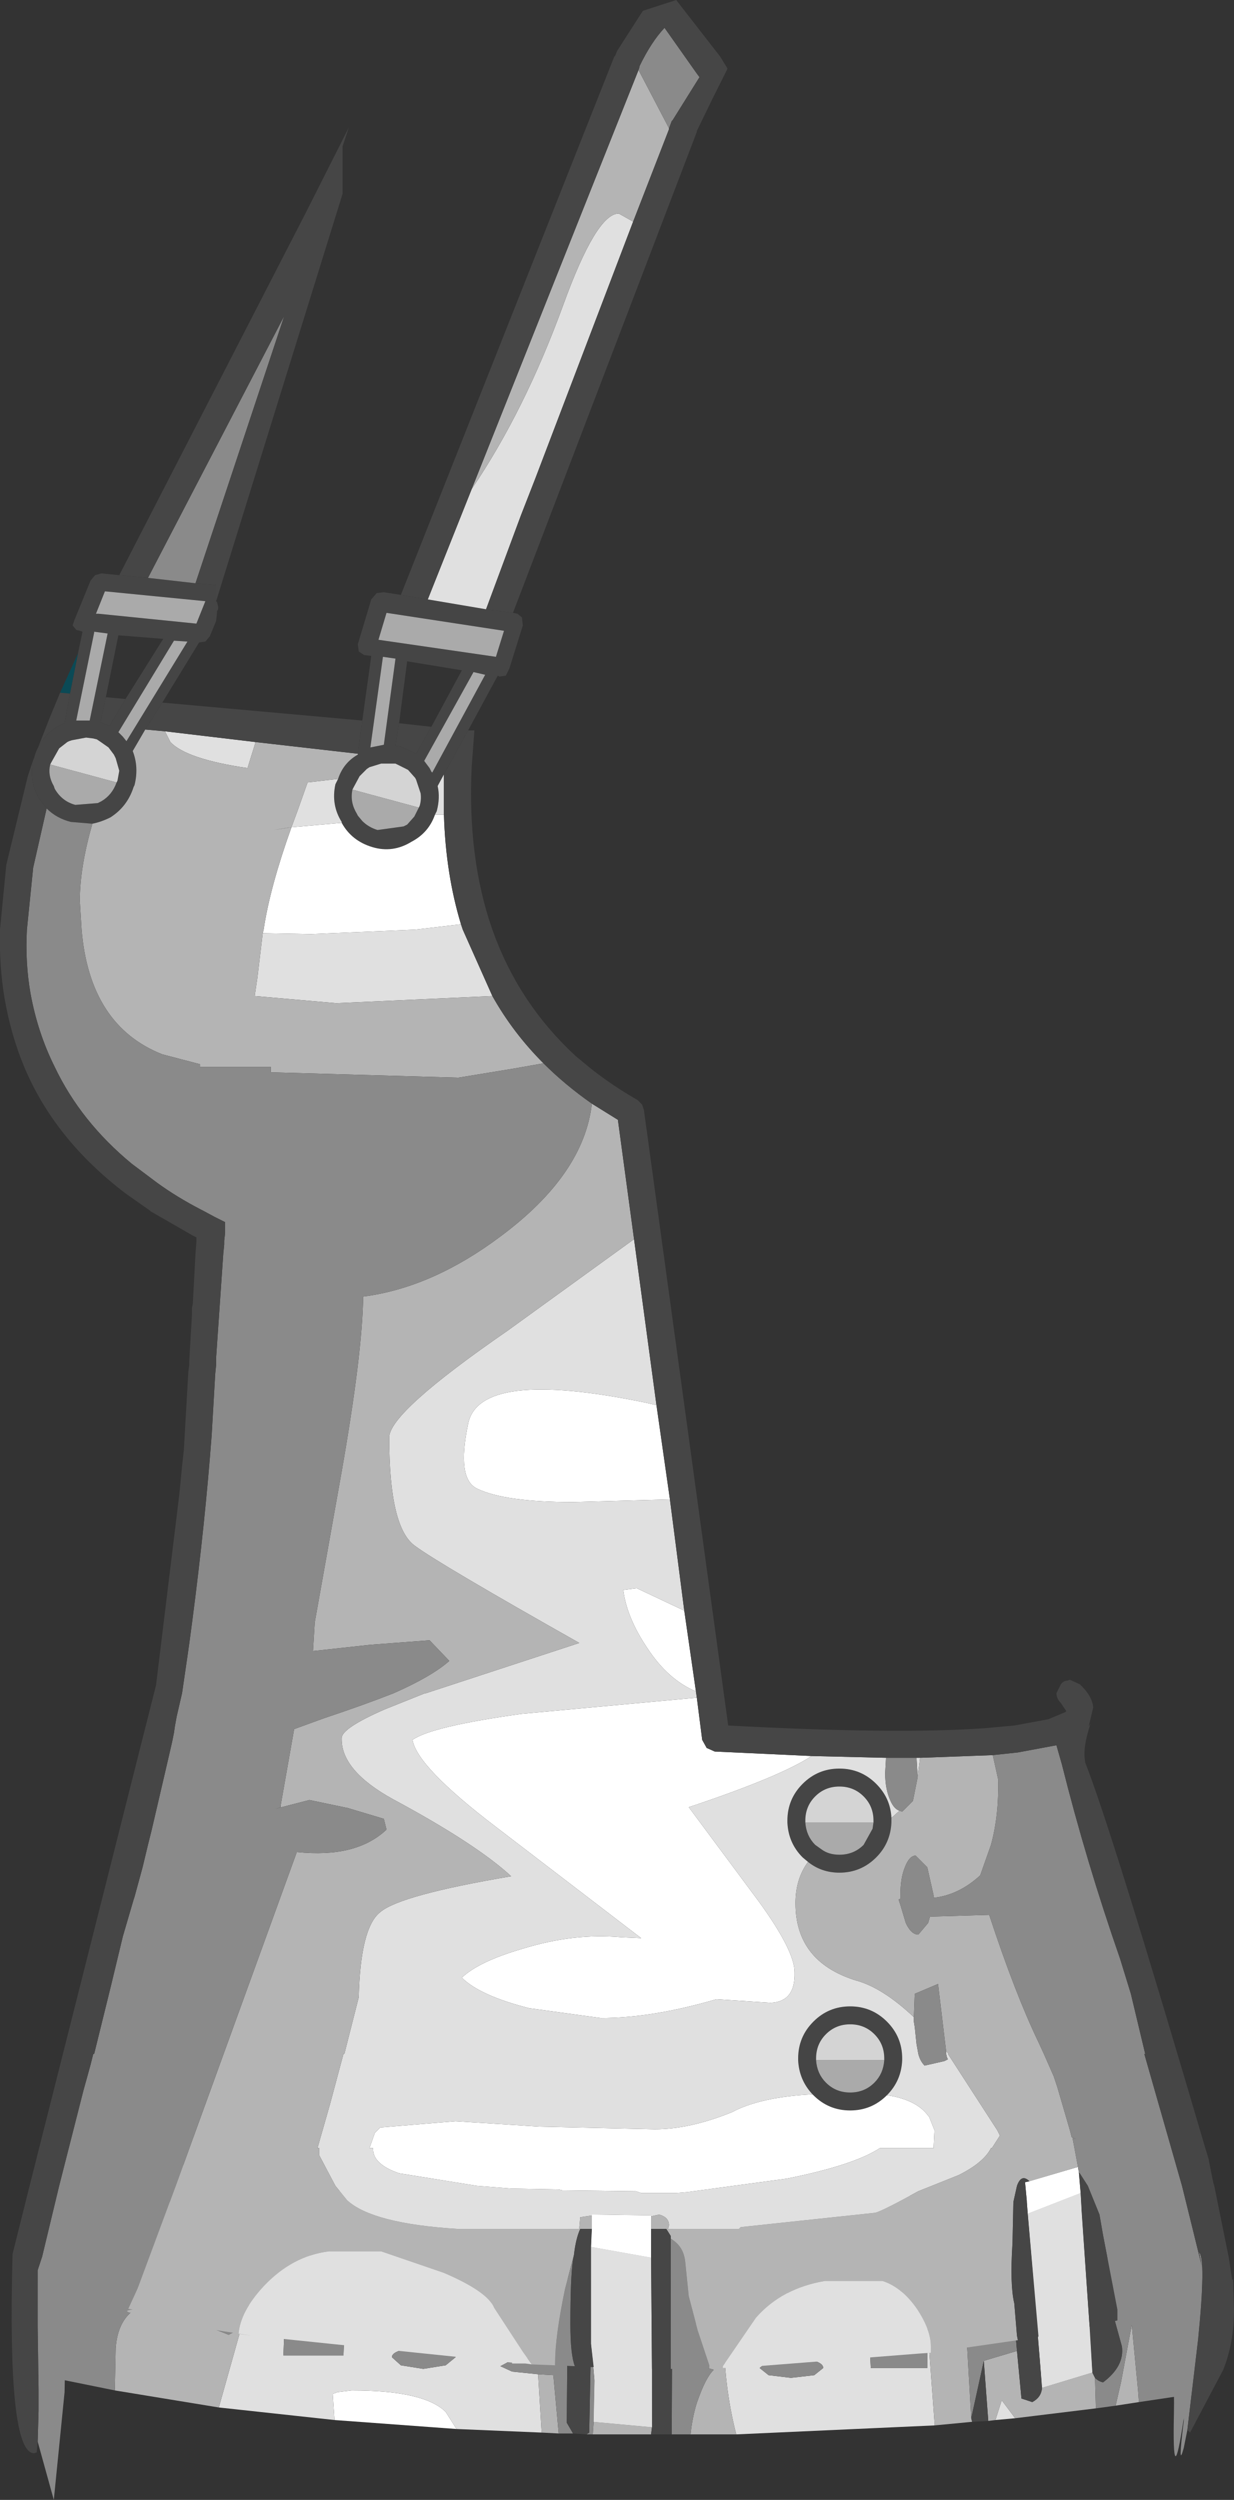<?xml version="1.0" encoding="UTF-8" standalone="no"?>
<svg xmlns:ffdec="https://www.free-decompiler.com/flash" xmlns:xlink="http://www.w3.org/1999/xlink" ffdec:objectType="shape" height="139.3px" width="68.8px" xmlns="http://www.w3.org/2000/svg">
  <rect width="100%" height="100%" fill="#333333" stroke="none"/>
  <g transform="matrix(1.0, 0.0, 0.0, 1.0, 30.25, 133.15)">
    <path d="M2.7 -7.95 L2.75 -9.75 6.05 -9.7 6.05 -7.35 2.7 -7.95 M27.05 -9.8 L26.95 -11.35 29.95 -11.35 26.95 -11.35 26.9 -11.55 29.85 -12.4 29.95 -11.35 30.0 -10.95 27.05 -9.8 M-4.8 2.2 L-11.6 1.7 -11.7 0.25 -11.45 0.15 -10.65 0.05 Q-6.6 0.05 -5.4 1.25 L-4.8 2.2" fill="#ffffff" fill-rule="evenodd" stroke="none"/>
    <path d="M6.05 -7.35 L6.1 2.1 2.85 1.8 2.9 -0.5 2.7 -2.55 2.7 -7.95 6.05 -7.35 M27.85 -0.1 L27.05 -9.8 30.0 -10.95 30.65 -0.95 27.85 -0.1 M-18.05 1.0 L-16.7 -3.8 Q-15.3 -7.8 -15.0 -7.75 L-8.25 -6.85 Q-1.35 -5.25 -0.25 -1.8 L-1.7 -1.65 -2.35 -1.3 -1.7 -1.0 -0.25 -0.85 -0.05 2.4 -4.8 2.2 -5.4 1.25 Q-6.6 0.05 -10.65 0.05 L-11.45 0.15 -11.7 0.25 -11.6 1.7 -18.05 1.0 M13.85 -0.65 L15.15 -0.8 15.65 -1.2 Q15.65 -1.45 15.15 -1.6 L13.85 -1.8 12.6 -1.6 12.1 -1.2 12.6 -0.8 13.85 -0.65 M18.25 -2.15 L18.3 -1.2 21.45 -1.2 21.45 -2.15 18.25 -2.15 M10.8 2.5 Q10.1 -0.2 10.1 -3.3 10.05 -4.6 12.75 -5.3 L18.2 -5.85 Q20.75 -5.85 21.45 -3.6 L21.85 1.8 21.85 2.0 10.8 2.5 M26.35 1.6 L25.25 1.7 25.6 0.6 26.35 1.6 M-11.1 -1.9 L-11.05 -3.2 -14.4 -3.2 -14.45 -1.9 -11.1 -1.9 M-6.6 -2.4 L-7.85 -2.2 Q-8.4 -2.05 -8.4 -1.8 L-7.9 -1.35 -6.65 -1.15 -5.4 -1.35 -4.85 -1.8 Q-4.9 -2.05 -5.4 -2.2 L-6.6 -2.4" fill="#e0e0e0" fill-rule="evenodd" stroke="none"/>
    <path d="M6.1 2.1 L6.05 2.5 2.8 2.5 2.85 1.8 6.1 2.1 M26.45 -2.15 L26.7 0.5 27.3 0.7 Q27.8 0.45 27.85 -0.1 L30.65 -0.95 30.8 -0.65 30.85 1.05 26.35 1.6 25.6 0.6 25.25 1.7 24.85 1.75 24.6 -1.6 26.45 -2.15 M8.25 2.5 Q8.35 1.55 8.6 0.75 9.1 -0.7 9.55 -1.1 L8.85 -1.3 Q8.55 -1.55 8.55 -2.45 8.5 -4.85 8.85 -5.75 9.35 -6.7 10.8 -7.05 L22.35 -8.85 23.25 -8.95 23.3 -8.85 23.9 1.6 23.95 1.8 21.85 2.0 21.85 1.8 21.45 -3.6 Q20.75 -5.85 18.2 -5.85 L12.75 -5.3 Q10.05 -4.6 10.1 -3.3 10.1 -0.2 10.8 2.5 L8.25 2.5 M-23.85 0.05 L-23.8 -2.3 Q-23.7 -3.65 -22.95 -4.3 L-21.85 -5.25 -22.6 -5.65 Q-23.15 -5.8 -23.1 -6.35 L-22.75 -8.85 -22.55 -10.7 -8.35 -8.85 0.15 -8.4 0.3 -1.75 -0.25 -1.8 Q-1.35 -5.25 -8.25 -6.85 L-15.0 -7.75 Q-15.3 -7.8 -16.7 -3.8 L-18.05 1.0 -23.85 0.05 M-0.25 -0.85 L0.6 -0.8 0.9 2.45 -0.05 2.4 -0.25 -0.85 M33.25 0.7 L31.95 0.9 32.25 -0.4 32.85 -3.6 33.2 0.05 33.25 0.7 M-16.95 -3.35 Q-17.0 -3.75 -19.3 -4.95 L-19.65 -3.9 -17.5 -3.05 -16.95 -3.35" fill="#b4b4b4" fill-rule="evenodd" stroke="none"/>
    <path d="M7.2 2.5 L7.25 -8.85 7.25 -9.65 25.65 -11.25 26.45 -2.15 24.6 -1.6 23.9 1.6 23.3 -8.85 23.25 -8.95 22.35 -8.85 10.8 -7.05 Q9.35 -6.7 8.85 -5.75 8.5 -4.85 8.55 -2.45 8.55 -1.55 8.85 -1.3 L9.55 -1.1 Q9.1 -0.7 8.6 0.75 8.35 1.55 8.25 2.5 L7.2 2.5 M-15.45 -11.35 L1.45 -10.25 1.35 1.85 1.7 2.45 0.9 2.45 0.6 -0.8 -0.25 -0.85 -1.7 -1.0 -2.35 -1.3 -1.7 -1.65 -0.25 -1.8 0.3 -1.75 0.15 -8.4 -8.35 -8.85 -22.55 -10.7 -22.75 -8.85 -23.1 -6.35 Q-23.15 -5.8 -22.6 -5.65 L-21.85 -5.25 -22.95 -4.3 Q-23.7 -3.65 -23.8 -2.3 L-23.85 0.05 -27.05 -0.6 -26.55 -8.1 -26.05 -11.35 -25.25 -14.65 -22.7 -13.45 -20.65 -12.75 -17.6 -11.65 -15.45 -11.35 -26.05 -11.35 -15.45 -11.35 M2.45 2.5 L2.6 2.4 2.7 -2.55 2.9 -0.5 2.85 1.8 2.8 2.5 2.45 2.5 M13.85 -0.65 L12.6 -0.8 12.1 -1.2 12.6 -1.6 13.85 -1.8 15.15 -1.6 Q15.65 -1.45 15.65 -1.2 L15.15 -0.8 13.85 -0.65 M18.25 -2.15 L21.45 -2.15 21.45 -1.2 18.3 -1.2 18.25 -2.15 M35.6 0.35 L33.25 0.7 33.2 0.05 32.85 -3.6 32.25 -0.4 31.95 0.9 30.85 1.05 30.8 -0.65 Q31.0 -0.45 31.25 -0.4 32.45 -1.3 32.3 -2.4 L31.75 -4.4 31.7 -4.4 31.2 -11.35 31.1 -12.75 34.15 -13.2 34.5 -11.35 31.2 -11.35 34.5 -11.35 Q35.55 -5.7 35.6 0.35 M-16.95 -3.35 L-17.5 -3.05 -19.65 -3.9 -19.3 -4.95 Q-17.0 -3.75 -16.95 -3.35 M-6.6 -2.4 L-5.4 -2.2 Q-4.9 -2.05 -4.85 -1.8 L-5.4 -1.35 -6.65 -1.15 -7.9 -1.35 -8.4 -1.8 Q-8.4 -2.05 -7.85 -2.2 L-6.6 -2.4 M-11.1 -1.9 L-14.45 -1.9 -14.4 -3.2 -11.05 -3.2 -11.1 -1.9" fill="#8a8a8a" fill-rule="evenodd" stroke="none"/>
    <path d="M6.05 -7.35 L6.05 -9.7 2.75 -9.75 2.7 -7.95 2.7 -2.55 2.6 2.4 2.45 2.5 1.7 2.45 1.35 1.85 1.45 -10.25 -15.45 -11.35 -0.35 -11.35 -15.45 -11.35 -17.6 -11.65 -20.65 -12.75 -22.7 -13.45 -25.25 -14.65 -26.05 -11.35 -26.55 -8.1 -27.05 -0.6 -28.6 -0.95 -28.6 -1.15 Q-28.15 -7.3 -27.3 -11.35 L-27.05 -12.4 -26.75 -13.95 -26.8 -13.9 -26.65 -14.65 -26.15 -17.2 -25.55 -17.2 -24.05 -15.75 Q-23.2 -15.0 -22.4 -14.95 -20.05 -14.05 -15.55 -13.1 -9.2 -11.75 -0.35 -11.35 L7.75 -11.15 14.3 -11.35 26.95 -11.35 14.3 -11.35 16.3 -11.5 Q21.95 -12.0 29.7 -13.7 L32.2 -14.35 34.5 -15.75 34.55 -15.85 34.6 -15.95 35.1 -15.95 35.4 -14.25 35.7 -12.85 35.7 -12.8 35.9 -11.55 35.95 -11.35 36.9 -4.6 37.1 0.05 35.6 0.35 Q35.55 -5.7 34.5 -11.35 L34.15 -13.2 31.1 -12.75 31.2 -11.35 29.95 -11.35 31.2 -11.35 31.7 -4.4 31.75 -4.4 32.3 -2.4 Q32.45 -1.3 31.25 -0.4 31.0 -0.45 30.8 -0.65 L30.65 -0.95 30.0 -10.95 29.95 -11.35 29.85 -12.4 26.9 -11.55 26.95 -11.35 27.05 -9.8 27.85 -0.1 Q27.8 0.45 27.3 0.7 L26.7 0.5 26.45 -2.15 25.65 -11.25 7.25 -9.65 7.25 -8.85 7.2 2.5 7.1 2.5 6.65 2.5 6.05 2.5 6.1 2.1 6.05 -7.35 M23.9 1.6 L24.6 -1.6 24.85 1.75 23.95 1.8 23.9 1.6 M35.95 -11.35 L34.5 -11.35 35.95 -11.35 M-27.3 -11.35 L-26.05 -11.35 -27.3 -11.35" fill="#464646" fill-rule="evenodd" stroke="none"/>
    <path d="M-7.9 -100.0 L-6.4 -99.75 -3.15 -99.2 -1.65 -99.0 -1.4 -98.95 -1.15 -98.75 -1.1 -98.3 -1.85 -95.9 -2.05 -95.5 -2.4 -95.45 -2.5 -95.5 -4.15 -92.45 -5.5 -90.0 -5.85 -89.35 Q-5.7 -88.7 -5.9 -87.95 L-5.95 -87.85 -6.0 -87.75 Q-6.35 -86.75 -7.3 -86.25 -8.35 -85.6 -9.5 -85.95 -10.65 -86.3 -11.2 -87.3 L-11.2 -87.35 Q-11.8 -88.3 -11.55 -89.45 L-11.5 -89.55 -11.4 -89.75 Q-11.1 -90.65 -10.3 -91.1 L-10.3 -91.15 -10.05 -93.0 -9.55 -96.6 -9.95 -96.65 -10.25 -96.85 -10.3 -97.25 -9.55 -99.75 -9.25 -100.1 -8.85 -100.15 -7.9 -100.0 M-25.9 -96.75 L-25.65 -97.95 -25.8 -98.0 -26.0 -98.05 -26.2 -98.3 -26.1 -98.6 -25.2 -100.8 -24.95 -101.1 -24.6 -101.2 -23.6 -101.1 -22.0 -100.95 -19.35 -100.65 -18.2 -100.55 -18.2 -99.65 -18.15 -99.6 -18.1 -99.4 Q-18.05 -99.2 -18.15 -99.1 L-18.15 -99.0 -18.2 -98.55 -18.55 -97.7 -18.8 -97.4 -19.15 -97.35 -21.2 -94.0 -22.15 -92.5 -22.85 -91.3 Q-22.5 -90.4 -22.75 -89.4 L-22.8 -89.3 Q-23.15 -88.2 -24.1 -87.6 -24.6 -87.35 -25.1 -87.25 L-26.3 -87.35 Q-27.1 -87.55 -27.65 -88.1 L-28.1 -88.7 Q-28.65 -89.7 -28.4 -90.8 L-28.35 -90.9 Q-28.05 -92.05 -27.0 -92.7 L-26.65 -92.85 -26.35 -94.5 -25.9 -96.75 M19.45 -31.85 L19.45 -31.7 19.45 -31.6 Q19.4 -30.45 18.6 -29.65 17.75 -28.8 16.55 -28.8 15.55 -28.8 14.8 -29.4 L14.5 -29.65 Q13.7 -30.45 13.65 -31.6 L13.65 -31.7 Q13.65 -32.9 14.5 -33.75 15.35 -34.6 16.55 -34.6 17.75 -34.6 18.6 -33.75 19.4 -32.95 19.45 -31.85 M18.45 -31.6 L18.45 -31.7 Q18.45 -32.5 17.9 -33.05 17.35 -33.6 16.55 -33.6 15.75 -33.6 15.2 -33.05 14.65 -32.5 14.65 -31.7 L14.65 -31.6 Q14.7 -30.85 15.2 -30.35 L15.55 -30.1 Q15.95 -29.8 16.55 -29.8 17.35 -29.8 17.9 -30.35 L18.4 -31.25 18.45 -31.6 M19.05 -18.35 L19.05 -18.45 Q19.05 -19.25 18.5 -19.8 17.95 -20.35 17.15 -20.35 16.35 -20.35 15.8 -19.8 15.25 -19.25 15.25 -18.45 L15.25 -18.35 Q15.3 -17.6 15.8 -17.1 16.35 -16.55 17.15 -16.55 17.95 -16.55 18.5 -17.1 19.0 -17.6 19.05 -18.35 M15.05 -16.45 Q14.3 -17.25 14.25 -18.35 L14.25 -18.45 Q14.25 -19.65 15.1 -20.5 15.95 -21.35 17.15 -21.35 18.35 -21.35 19.2 -20.5 20.05 -19.65 20.05 -18.45 L20.05 -18.35 Q20.0 -17.2 19.2 -16.4 18.35 -15.55 17.15 -15.55 15.95 -15.55 15.1 -16.4 L15.05 -16.45 M-2.15 -98.0 L-8.7 -99.0 -9.15 -97.5 -2.6 -96.55 -2.15 -98.0 M-6.2 -90.15 L-6.15 -90.1 -3.2 -95.55 -3.85 -95.7 -6.6 -90.75 -6.3 -90.35 -6.2 -90.15 M-18.8 -99.65 L-24.4 -100.2 -24.9 -98.95 -24.75 -98.95 -19.3 -98.4 -18.8 -99.65 M-6.2 -92.65 L-4.5 -95.8 -7.55 -96.3 -8.0 -92.85 -8.2 -91.6 -7.9 -91.55 -7.05 -91.15 -6.2 -92.65 M-8.2 -96.45 L-8.9 -96.55 -9.6 -91.5 -8.85 -91.65 -8.2 -96.45 M-6.9 -88.15 L-6.85 -88.25 Q-6.75 -88.6 -6.8 -88.95 L-7.05 -89.7 -7.1 -89.8 -7.5 -90.25 -8.2 -90.6 -8.35 -90.6 -9.0 -90.6 -9.65 -90.4 -9.8 -90.3 -10.2 -89.9 -10.55 -89.25 -10.6 -89.15 Q-10.75 -88.45 -10.35 -87.8 L-10.3 -87.7 -10.05 -87.4 Q-9.7 -87.05 -9.2 -86.9 L-7.75 -87.1 -7.55 -87.2 -7.15 -87.65 -6.9 -88.15 M-24.25 -97.85 L-25.0 -97.95 -25.0 -97.9 -26.0 -93.0 -25.25 -93.0 -24.25 -97.85 M-24.35 -94.3 L-24.65 -92.9 -24.15 -92.7 -23.25 -94.2 -21.15 -97.55 -23.65 -97.75 -24.35 -94.3 M-23.75 -89.55 L-23.7 -89.65 -23.6 -90.2 -23.8 -90.9 -23.85 -91.0 -23.9 -91.1 -24.2 -91.5 -24.7 -91.85 -24.85 -91.95 -25.05 -92.0 -25.45 -92.05 -26.25 -91.9 -26.4 -91.85 -26.5 -91.8 -26.95 -91.45 -27.4 -90.65 -27.45 -90.55 Q-27.6 -89.95 -27.25 -89.35 L-27.2 -89.2 Q-26.8 -88.5 -26.05 -88.3 L-24.8 -88.4 -24.6 -88.5 Q-24.0 -88.85 -23.75 -89.55 M-19.8 -97.4 L-20.55 -97.45 -23.65 -92.35 -23.4 -92.1 -23.2 -91.85 -19.8 -97.4" fill="#454545" fill-rule="evenodd" stroke="none"/>
    <path d="M18.45 -31.6 L18.4 -31.25 17.9 -30.35 Q17.35 -29.8 16.55 -29.8 15.95 -29.8 15.55 -30.1 L15.2 -30.35 Q14.7 -30.85 14.65 -31.6 L18.45 -31.6 M19.05 -18.35 Q19.0 -17.6 18.5 -17.1 17.95 -16.55 17.15 -16.55 16.35 -16.55 15.8 -17.1 15.3 -17.6 15.25 -18.35 L19.05 -18.35 M-18.8 -99.65 L-19.3 -98.4 -24.75 -98.95 -24.9 -98.95 -24.4 -100.2 -18.8 -99.65 M-6.2 -90.15 L-6.3 -90.35 -6.6 -90.75 -3.85 -95.7 -3.2 -95.55 -6.15 -90.1 -6.2 -90.15 M-2.15 -98.0 L-2.6 -96.55 -9.15 -97.5 -8.7 -99.0 -2.15 -98.0 M-8.2 -96.45 L-8.85 -91.65 -9.6 -91.5 -8.9 -96.55 -8.2 -96.45 M-6.9 -88.15 L-7.15 -87.65 -7.55 -87.2 -7.75 -87.1 -9.2 -86.9 Q-9.7 -87.05 -10.05 -87.4 L-10.3 -87.7 -10.35 -87.8 Q-10.75 -88.45 -10.6 -89.15 L-6.9 -88.15 M-24.25 -97.85 L-25.25 -93.0 -26.0 -93.0 -25.0 -97.9 -25.0 -97.95 -24.25 -97.85 M-23.75 -89.55 Q-24.0 -88.85 -24.6 -88.5 L-24.8 -88.4 -26.05 -88.3 Q-26.8 -88.5 -27.2 -89.2 L-27.25 -89.35 Q-27.6 -89.95 -27.45 -90.55 L-23.75 -89.55 M-19.8 -97.4 L-23.2 -91.85 -23.4 -92.1 -23.65 -92.35 -20.55 -97.45 -19.8 -97.4" fill="#aaaaaa" fill-rule="evenodd" stroke="none"/>
    <path d="M14.65 -31.6 L14.65 -31.7 Q14.65 -32.5 15.2 -33.05 15.75 -33.6 16.55 -33.6 17.35 -33.6 17.9 -33.05 18.45 -32.5 18.45 -31.7 L18.45 -31.6 14.65 -31.6 M15.25 -18.35 L15.25 -18.45 Q15.25 -19.25 15.8 -19.8 16.35 -20.35 17.15 -20.35 17.95 -20.35 18.5 -19.8 19.05 -19.25 19.05 -18.45 L19.05 -18.35 15.25 -18.35 M-10.6 -89.15 L-10.55 -89.25 -10.2 -89.9 -9.8 -90.3 -9.65 -90.4 -9.0 -90.6 -8.35 -90.6 -8.2 -90.6 -7.5 -90.25 -7.1 -89.8 -7.05 -89.7 -6.8 -88.95 Q-6.75 -88.6 -6.85 -88.25 L-6.9 -88.15 -10.6 -89.15 M-27.45 -90.55 L-27.4 -90.65 -26.95 -91.45 -26.5 -91.8 -26.4 -91.85 -26.25 -91.9 -25.45 -92.05 -25.05 -92.0 -24.85 -91.95 -24.7 -91.85 -24.2 -91.5 -23.9 -91.1 -23.85 -91.0 -23.8 -90.9 -23.6 -90.2 -23.7 -89.65 -23.75 -89.55 -27.45 -90.55" fill="#d4d4d4" fill-rule="evenodd" stroke="none"/>
    <path d="M-26.9 -94.55 L-25.9 -96.75 -26.35 -94.5 -26.9 -94.55" fill="#0b4a56" fill-rule="evenodd" stroke="none"/>
    <path d="M6.35 -54.85 L7.1 -49.6 1.7 -49.45 Q-2.1 -49.45 -3.65 -50.2 -4.8 -50.75 -4.15 -53.8 -3.55 -56.9 5.7 -55.0 L6.35 -54.85 M7.9 -43.4 L8.55 -38.9 Q7.0 -39.55 5.85 -41.3 4.7 -43.0 4.5 -44.55 L5.25 -44.65 7.9 -43.4 M8.6 -38.55 L8.9 -36.2 9.15 -35.75 9.6 -35.55 15.0 -35.3 Q13.25 -34.15 8.15 -32.45 L12.05 -27.2 Q14.05 -24.45 14.05 -23.25 14.1 -21.6 12.7 -21.55 L9.7 -21.75 Q6.1 -20.7 3.25 -20.7 L-0.75 -21.25 Q-3.5 -21.95 -4.5 -22.95 -3.55 -23.85 -1.15 -24.55 1.75 -25.45 4.4 -25.2 L5.5 -25.15 -2.6 -31.35 Q-7.0 -34.7 -7.25 -36.2 -6.2 -36.95 -1.15 -37.65 L8.6 -38.55 M6.05 -9.65 L6.05 -8.95 6.05 -7.35 2.7 -7.95 2.75 -8.95 2.75 -9.7 2.75 -9.75 6.05 -9.7 6.05 -9.65 M15.05 -16.45 L15.1 -16.4 Q15.95 -15.55 17.15 -15.55 18.35 -15.55 19.2 -16.4 20.85 -16.15 21.5 -15.25 L21.55 -15.2 21.85 -14.45 21.8 -13.45 18.8 -13.45 Q17.35 -12.5 13.6 -11.75 L8.05 -11.0 7.45 -10.95 5.5 -10.95 5.2 -11.05 1.1 -11.1 0.9 -11.15 -1.75 -11.2 -3.65 -11.35 -8.0 -12.05 Q-9.45 -12.55 -9.45 -13.4 L-9.45 -13.45 -9.65 -13.45 -9.35 -14.3 -9.05 -14.6 -4.85 -14.95 -0.2 -14.65 6.25 -14.5 Q8.2 -14.5 10.55 -15.45 12.15 -16.3 15.05 -16.45 M29.9 -12.1 L30.0 -10.95 27.05 -9.8 27.0 -10.45 27.0 -10.5 26.9 -11.55 27.15 -11.6 29.85 -12.4 29.85 -12.35 29.9 -12.1 M-6.0 -87.75 L-5.5 -87.75 Q-5.4 -84.45 -4.55 -81.65 L-7.1 -81.35 -12.9 -81.1 -15.6 -81.15 -15.55 -81.35 Q-15.2 -83.7 -14.0 -87.05 L-15.0 -86.9 -14.1 -87.05 -14.0 -87.05 -11.2 -87.3 Q-10.65 -86.3 -9.5 -85.95 -8.35 -85.6 -7.3 -86.25 -6.35 -86.75 -6.0 -87.75" fill="#ffffff" fill-rule="evenodd" stroke="none"/>
    <path d="M-6.4 -99.75 L-3.95 -105.9 Q-1.0 -110.25 1.15 -116.15 3.0 -121.25 4.25 -121.25 L5.05 -120.8 -0.4 -106.5 -1.2 -104.45 -3.15 -99.2 -6.4 -99.75 M30.5 -3.5 L30.65 -0.95 27.85 -0.1 27.65 -2.95 27.05 -9.8 30.0 -10.95 30.05 -10.05 30.05 -10.0 30.5 -3.5 M21.65 -2.05 L20.95 -2.0 12.0 -1.3 10.05 -1.2 10.05 -1.3 11.9 -4.0 Q13.35 -5.65 15.75 -6.05 L18.95 -6.05 Q20.05 -5.7 20.9 -4.45 21.65 -3.3 21.65 -2.4 L21.65 -2.05 M6.1 -1.15 L6.1 2.1 2.85 1.8 2.9 -0.5 2.85 -1.25 2.7 -2.55 2.7 -7.95 6.05 -7.35 6.1 -1.15 M-0.6 -1.4 L-0.95 -1.45 -1.7 -1.45 -1.7 -1.5 -16.2 -3.0 -16.95 -3.1 Q-16.85 -4.35 -15.55 -5.75 -13.95 -7.45 -11.9 -7.7 L-9.0 -7.7 -5.5 -6.5 Q-3.05 -5.45 -2.7 -4.55 L-1.1 -2.1 -0.6 -1.4 M5.1 -64.1 L6.35 -54.85 5.7 -55.0 Q-3.55 -56.9 -4.15 -53.8 -4.8 -50.75 -3.65 -50.2 -2.1 -49.45 1.7 -49.45 L7.1 -49.6 7.9 -43.4 5.25 -44.65 4.5 -44.55 Q4.7 -43.0 5.85 -41.3 7.0 -39.55 8.55 -38.9 L8.6 -38.55 -1.15 -37.65 Q-6.2 -36.95 -7.25 -36.2 -7.0 -34.7 -2.6 -31.35 L5.5 -25.15 4.4 -25.2 Q1.75 -25.45 -1.15 -24.55 -3.55 -23.85 -4.5 -22.95 -3.5 -21.95 -0.75 -21.25 L3.25 -20.7 Q6.1 -20.7 9.7 -21.75 L12.7 -21.55 Q14.1 -21.6 14.05 -23.25 14.05 -24.45 12.05 -27.2 L8.15 -32.45 Q13.25 -34.15 15.0 -35.3 L19.15 -35.2 19.1 -34.35 Q19.1 -33.45 19.4 -32.8 19.6 -32.35 19.9 -32.25 L19.45 -31.85 Q19.4 -32.95 18.6 -33.75 17.75 -34.6 16.55 -34.6 15.35 -34.6 14.5 -33.75 13.65 -32.9 13.65 -31.7 L13.65 -31.6 Q13.7 -30.45 14.5 -29.65 L14.8 -29.4 Q14.1 -28.45 14.1 -27.1 14.1 -23.85 17.45 -22.8 18.95 -22.4 20.7 -20.75 L20.7 -20.65 20.7 -20.6 20.7 -20.5 20.75 -20.2 20.85 -19.25 20.95 -18.7 Q21.05 -18.3 21.3 -18.05 L22.4 -18.3 22.6 -18.4 22.55 -18.5 22.5 -18.7 22.5 -18.8 22.5 -18.85 22.65 -18.7 22.6 -18.7 25.35 -14.45 25.5 -14.15 25.05 -13.45 25.0 -13.45 Q24.6 -12.65 23.2 -11.95 L21.7 -11.35 20.95 -11.05 Q18.95 -9.95 18.55 -9.85 L11.05 -9.05 10.95 -8.95 7.0 -8.95 7.05 -9.15 Q7.05 -9.6 6.5 -9.75 L6.05 -9.65 6.05 -9.7 2.75 -9.75 2.75 -9.7 2.1 -9.6 2.05 -9.05 2.05 -8.95 -4.75 -8.95 Q-9.5 -9.25 -10.9 -10.55 L-11.55 -11.35 -12.45 -13.05 -12.45 -13.45 -12.55 -13.45 -11.85 -15.9 -11.1 -18.7 -11.05 -18.7 -10.25 -21.85 Q-10.15 -25.75 -9.05 -26.6 -7.95 -27.55 -1.75 -28.6 -3.7 -30.4 -8.35 -32.9 -11.25 -34.5 -11.2 -36.3 -11.2 -36.85 -8.8 -37.9 L-6.55 -38.8 -6.5 -38.8 2.05 -41.6 Q-5.75 -46.0 -7.1 -47.0 -8.55 -48.0 -8.55 -53.05 -8.55 -54.45 -1.95 -59.0 L5.1 -64.1 M20.85 -35.2 L21.05 -35.2 20.9 -34.05 20.9 -34.35 20.85 -35.2 M19.2 -16.4 Q20.0 -17.2 20.05 -18.35 L20.05 -18.45 Q20.05 -19.65 19.2 -20.5 18.35 -21.35 17.15 -21.35 15.95 -21.35 15.1 -20.5 14.25 -19.65 14.25 -18.45 L14.25 -18.35 Q14.3 -17.25 15.05 -16.45 12.15 -16.3 10.55 -15.45 8.2 -14.5 6.25 -14.5 L-0.2 -14.65 -4.85 -14.95 -9.05 -14.6 -9.35 -14.3 -9.65 -13.45 -9.45 -13.45 -9.45 -13.4 Q-9.45 -12.55 -8.0 -12.05 L-3.65 -11.35 -1.75 -11.2 0.9 -11.15 1.1 -11.1 5.2 -11.05 5.5 -10.95 7.45 -10.95 8.05 -11.0 13.6 -11.75 Q17.35 -12.5 18.8 -13.45 L21.8 -13.45 21.85 -14.45 21.55 -15.2 21.5 -15.25 Q20.85 -16.15 19.2 -16.4 M-6.0 -87.75 L-5.95 -87.85 -5.9 -87.95 Q-5.7 -88.7 -5.85 -89.35 L-5.5 -90.0 -5.5 -87.75 -6.0 -87.75 M-16.0 -91.8 L-16.45 -90.35 Q-19.85 -90.85 -20.75 -91.8 L-21.05 -92.4 -16.0 -91.8 M-2.8 -77.65 L-11.5 -77.25 -16.05 -77.65 -15.9 -78.65 -15.6 -81.15 -12.9 -81.1 -7.1 -81.35 -4.55 -81.65 -4.45 -81.35 -2.8 -77.65 M-14.0 -87.05 L-13.65 -88.0 -13.1 -89.55 -11.4 -89.75 -11.5 -89.55 -11.55 -89.45 Q-11.8 -88.3 -11.2 -87.35 L-11.2 -87.3 -14.0 -87.05" fill="#e0e0e0" fill-rule="evenodd" stroke="none"/>
    <path d="M-3.95 -105.9 L5.35 -129.25 7.05 -126.0 7.05 -125.95 5.05 -120.8 4.25 -121.25 Q3.0 -121.25 1.15 -116.15 -1.0 -110.25 -3.95 -105.9 M26.5 -2.75 L21.65 -2.05 21.65 -2.4 Q21.65 -3.3 20.9 -4.45 20.05 -5.7 18.95 -6.05 L15.75 -6.05 Q13.35 -5.65 11.9 -4.0 L10.05 -1.3 10.05 -1.2 9.3 -1.2 9.3 -1.35 8.65 -3.3 8.15 -5.2 7.95 -7.15 Q7.85 -8.0 7.15 -8.4 L7.15 -8.55 6.9 -8.95 6.05 -8.95 6.05 -9.65 6.5 -9.75 Q7.05 -9.6 7.05 -9.15 L7.0 -8.95 10.95 -8.95 11.05 -9.05 18.55 -9.85 Q18.95 -9.95 20.95 -11.05 L21.7 -11.35 23.2 -11.95 Q24.6 -12.65 25.0 -13.45 L25.05 -13.45 25.5 -14.15 25.35 -14.45 22.6 -18.7 22.65 -18.7 22.5 -18.85 22.05 -22.6 20.75 -22.05 20.7 -20.75 Q18.95 -22.4 17.45 -22.8 14.1 -23.85 14.1 -27.1 14.1 -28.45 14.8 -29.4 15.55 -28.8 16.55 -28.8 17.75 -28.8 18.6 -29.65 19.4 -30.45 19.45 -31.6 L19.45 -31.7 19.45 -31.85 19.9 -32.25 20.05 -32.2 20.65 -32.8 20.9 -34.05 21.05 -35.2 25.1 -35.35 25.4 -34.0 Q25.45 -32.0 25.0 -30.35 L24.4 -28.65 Q23.2 -27.55 21.8 -27.4 L21.8 -27.55 21.45 -29.1 20.8 -29.75 Q20.45 -29.75 20.2 -29.1 19.95 -28.5 19.95 -27.55 L19.95 -27.35 19.85 -27.3 19.95 -27.0 20.25 -26.0 Q20.55 -25.35 20.95 -25.35 L21.5 -26.0 21.6 -26.35 24.9 -26.45 Q26.35 -22.05 27.65 -19.35 L27.95 -18.7 28.5 -17.45 28.7 -16.85 29.4 -14.45 29.45 -14.25 29.5 -14.05 29.75 -13.95 29.55 -14.05 29.55 -14.0 29.85 -12.4 27.15 -11.6 Q26.7 -12.05 26.45 -11.35 L26.25 -10.45 26.2 -8.15 Q26.05 -5.85 26.3 -4.8 L26.45 -3.0 26.5 -2.75 M0.7 -1.35 L-0.6 -1.4 -1.1 -2.1 -2.7 -4.55 Q-3.05 -5.45 -5.5 -6.5 L-9.0 -7.7 -11.9 -7.7 Q-13.95 -7.45 -15.55 -5.75 -16.85 -4.35 -16.95 -3.1 L-16.2 -3.0 -18.45 -3.35 -22.55 -4.2 -22.65 -4.2 -23.05 -4.3 Q-23.35 -4.4 -22.85 -4.45 L-23.1 -4.5 -22.55 -5.7 -20.45 -11.35 -13.7 -29.95 Q-10.4 -29.6 -8.7 -31.2 L-8.85 -31.8 -10.85 -32.4 -13.0 -32.85 -14.55 -32.45 -14.9 -32.35 -14.6 -32.45 -14.6 -32.55 -13.85 -36.8 -12.2 -37.4 Q-9.95 -38.15 -8.3 -38.8 -6.15 -39.75 -5.2 -40.6 L-6.3 -41.75 -9.6 -41.5 -12.8 -41.15 -12.7 -42.75 -11.2 -51.15 Q-10.05 -57.7 -10.0 -60.9 -6.15 -61.4 -2.35 -64.25 2.3 -67.7 2.75 -71.65 L4.2 -70.75 5.1 -64.1 -1.95 -59.0 Q-8.55 -54.45 -8.55 -53.05 -8.55 -48.0 -7.1 -47.0 -5.75 -46.0 2.05 -41.6 L-6.5 -38.8 -6.55 -38.8 -8.8 -37.9 Q-11.2 -36.85 -11.2 -36.3 -11.25 -34.5 -8.35 -32.9 -3.7 -30.4 -1.75 -28.6 -7.95 -27.55 -9.05 -26.6 -10.15 -25.75 -10.25 -21.85 L-11.05 -18.7 -11.1 -18.7 -11.85 -15.9 -12.55 -13.45 -12.45 -13.45 -12.45 -13.05 -11.55 -11.35 -10.9 -10.55 Q-9.5 -9.25 -4.75 -8.95 L2.05 -8.95 2.05 -9.05 2.1 -9.6 2.75 -9.7 2.75 -8.95 2.1 -8.95 Q1.85 -8.4 1.75 -7.5 L1.25 -5.6 Q0.7 -2.95 0.7 -1.5 L0.7 -1.35 M29.95 -12.05 L29.9 -12.1 29.85 -12.35 29.95 -12.05 M-21.05 -92.4 L-20.75 -91.8 Q-19.85 -90.85 -16.45 -90.35 L-16.0 -91.8 -10.3 -91.15 -10.3 -91.1 Q-11.1 -90.65 -11.4 -89.75 L-13.1 -89.55 -13.65 -88.0 -14.0 -87.05 -14.1 -87.05 -15.0 -86.9 -14.0 -87.05 Q-15.2 -83.7 -15.55 -81.35 L-15.6 -81.15 -15.9 -78.65 -16.05 -77.65 -11.5 -77.25 -2.8 -77.65 Q-1.65 -75.6 0.05 -73.9 L-1.65 -73.6 -4.7 -73.1 -15.15 -73.4 -15.15 -73.7 -19.1 -73.7 -19.1 -73.75 -19.1 -73.85 -21.2 -74.4 Q-25.25 -76.0 -25.7 -81.35 L-25.8 -82.95 Q-25.8 -84.8 -25.1 -87.25 -24.6 -87.35 -24.1 -87.6 -23.15 -88.2 -22.8 -89.3 L-22.75 -89.4 Q-22.5 -90.4 -22.85 -91.3 L-22.15 -92.5 -21.05 -92.4" fill="#b4b4b4" fill-rule="evenodd" stroke="none"/>
    <path d="M5.35 -129.25 L5.4 -129.4 5.4 -129.45 Q6.05 -130.8 6.8 -131.6 L8.6 -129.05 8.75 -128.85 7.25 -126.45 7.2 -126.4 7.05 -126.0 5.35 -129.25 M35.95 2.25 L35.75 3.25 Q35.4 4.55 35.75 1.75 L35.75 1.6 Q35.1 5.95 35.2 1.35 35.3 -3.65 33.9 -4.6 34.0 -4.4 33.15 -4.15 L32.95 -4.1 32.45 -3.95 32.05 -3.85 32.05 -4.45 31.25 -8.6 31.05 -9.75 30.4 -11.35 29.95 -12.05 29.85 -12.35 29.85 -12.4 29.55 -14.0 29.55 -14.05 29.75 -13.95 29.5 -14.05 29.45 -14.25 29.4 -14.45 28.7 -16.85 28.5 -17.45 27.95 -18.7 27.65 -19.35 Q26.35 -22.05 24.9 -26.45 L21.6 -26.35 21.5 -26.0 20.95 -25.35 Q20.55 -25.35 20.25 -26.0 L19.95 -27.0 19.85 -27.3 19.95 -27.35 19.95 -27.55 Q19.95 -28.5 20.2 -29.1 20.45 -29.75 20.8 -29.75 L21.45 -29.1 21.8 -27.55 21.8 -27.4 Q23.2 -27.55 24.4 -28.65 L25.0 -30.35 Q25.45 -32.0 25.4 -34.0 L25.1 -35.35 26.5 -35.5 28.65 -35.9 28.95 -34.85 Q30.3 -29.45 32.2 -24.0 L32.8 -22.05 33.6 -18.7 33.55 -18.7 35.65 -11.35 36.75 -6.9 36.6 -7.65 Q37.0 -7.3 36.55 -2.8 L35.95 2.25 M9.3 -1.2 L9.0 -1.15 7.95 -1.15 7.15 -1.15 7.15 -8.4 Q7.85 -8.0 7.95 -7.15 L8.15 -5.2 8.65 -3.3 9.3 -1.35 9.3 -1.2 M1.8 -1.3 L0.7 -1.35 0.7 -1.5 Q0.7 -2.95 1.25 -5.6 L1.75 -7.5 1.7 -7.25 Q1.55 -6.25 1.55 -3.65 1.55 -1.95 1.8 -1.3 M-23.1 -4.5 L-25.9 -5.05 -26.55 -2.7 -26.6 -2.5 -26.65 0.15 -27.25 6.15 -28.15 2.9 -28.1 1.2 -28.1 0.75 -28.1 0.0 -28.1 -0.05 -28.15 -3.55 -28.15 -6.65 -27.9 -7.4 -26.95 -11.35 -25.6 -16.65 -25.2 -18.1 -25.05 -18.7 -25.0 -18.7 -24.05 -22.55 -23.4 -25.25 -22.8 -27.3 -22.75 -27.45 -22.3 -29.1 -22.0 -30.35 -21.8 -31.15 -20.95 -34.8 -20.65 -36.1 -20.55 -36.6 -20.5 -36.95 -20.4 -37.5 -20.1 -38.8 -19.8 -40.85 -19.7 -41.55 Q-18.95 -47.05 -18.55 -51.9 L-18.45 -53.15 -18.25 -56.6 -18.2 -57.1 -18.2 -57.35 -18.2 -57.5 -17.8 -63.3 -17.75 -63.8 -17.75 -63.95 -17.75 -64.0 -17.7 -64.45 -17.7 -64.55 -17.7 -64.65 -17.7 -65.05 -18.3 -65.35 -18.95 -65.7 -19.05 -65.75 Q-20.4 -66.45 -21.5 -67.25 L-22.9 -68.3 Q-25.75 -70.65 -27.2 -73.7 -28.15 -75.6 -28.55 -77.8 -28.85 -79.5 -28.75 -81.35 L-28.4 -84.8 -27.65 -88.1 Q-27.1 -87.55 -26.3 -87.35 L-25.1 -87.25 Q-25.8 -84.8 -25.8 -82.95 L-25.7 -81.35 Q-25.25 -76.0 -21.2 -74.4 L-19.1 -73.85 -19.1 -73.75 -19.1 -73.7 -15.15 -73.7 -15.15 -73.4 -4.7 -73.1 -1.65 -73.6 0.05 -73.9 Q1.25 -72.7 2.75 -71.65 2.3 -67.7 -2.35 -64.25 -6.15 -61.4 -10.0 -60.9 -10.05 -57.7 -11.2 -51.15 L-12.7 -42.75 -12.8 -41.15 -9.6 -41.5 -6.3 -41.75 -5.2 -40.6 Q-6.15 -39.75 -8.3 -38.8 -9.95 -38.15 -12.2 -37.4 L-13.85 -36.8 -14.6 -32.55 -14.6 -32.45 -14.9 -32.35 -14.55 -32.45 -13.0 -32.85 -10.85 -32.4 -8.85 -31.8 -8.7 -31.2 Q-10.4 -29.6 -13.7 -29.95 L-20.45 -11.35 -22.55 -5.7 -23.1 -4.5 M19.15 -35.2 L20.85 -35.2 20.9 -34.35 20.9 -34.05 20.65 -32.8 20.05 -32.2 19.9 -32.25 Q19.6 -32.35 19.4 -32.8 19.1 -33.45 19.1 -34.35 L19.15 -35.2 M20.7 -20.75 L20.75 -22.05 22.05 -22.6 22.5 -18.85 22.5 -18.8 22.5 -18.7 22.55 -18.5 22.6 -18.4 22.4 -18.3 21.3 -18.05 Q21.05 -18.3 20.95 -18.7 L20.85 -19.25 20.75 -20.2 20.7 -20.5 20.7 -20.6 20.7 -20.65 20.7 -20.75 M-19.35 -100.65 L-22.0 -100.95 -14.4 -115.55 -19.35 -100.65" fill="#8a8a8a" fill-rule="evenodd" stroke="none"/>
    <path d="M-7.9 -100.0 L4.0 -130.0 4.05 -130.05 4.15 -130.3 5.4 -132.25 5.6 -132.55 7.3 -133.1 7.45 -133.15 9.9 -130.0 10.3 -129.35 10.3 -129.3 9.45 -127.6 8.6 -125.85 8.6 -125.8 -1.65 -99.0 -3.15 -99.2 -1.2 -104.45 -0.4 -106.5 5.05 -120.8 7.05 -125.95 7.05 -126.0 7.2 -126.4 7.25 -126.45 8.75 -128.85 8.6 -129.05 6.8 -131.6 Q6.05 -130.8 5.4 -129.45 L5.4 -129.4 5.35 -129.25 -3.95 -105.9 -6.4 -99.75 -7.9 -100.0 M-4.15 -92.45 L-3.8 -92.45 -3.95 -90.45 Q-4.2 -85.35 -2.8 -81.35 -1.35 -77.25 1.85 -74.3 L2.7 -73.6 Q3.9 -72.65 5.3 -71.85 L5.55 -71.6 5.65 -71.3 10.35 -37.0 Q19.75 -36.5 24.65 -36.85 L26.3 -37.0 28.2 -37.35 29.15 -37.75 29.2 -37.8 28.9 -38.25 Q28.65 -38.5 28.65 -38.8 L28.9 -39.3 Q29.05 -39.5 29.25 -39.5 L29.4 -39.55 29.95 -39.3 Q30.65 -38.65 30.7 -38.0 L30.45 -36.95 30.55 -37.1 Q30.1 -35.75 30.25 -35.0 L30.25 -34.95 Q31.75 -31.15 36.95 -13.45 L37.15 -12.8 37.15 -12.75 37.4 -11.5 37.45 -11.35 38.25 -7.4 38.45 -6.1 38.5 -6.15 38.55 -4.45 Q38.55 -2.6 37.95 -1.1 L36.1 2.4 35.95 2.25 36.55 -2.8 Q37.0 -7.3 36.6 -7.65 L36.75 -6.9 35.65 -11.35 33.55 -18.7 33.6 -18.7 32.8 -22.05 32.2 -24.0 Q30.3 -29.45 28.95 -34.85 L28.65 -35.9 26.5 -35.5 25.1 -35.35 21.05 -35.2 20.85 -35.2 19.15 -35.2 15.0 -35.3 9.6 -35.55 9.15 -35.75 8.9 -36.2 8.6 -38.55 8.55 -38.9 7.9 -43.4 7.1 -49.6 6.35 -54.85 5.1 -64.1 4.2 -70.75 2.75 -71.65 Q1.25 -72.7 0.05 -73.9 -1.65 -75.6 -2.8 -77.65 L-4.45 -81.35 -4.55 -81.65 Q-5.4 -84.45 -5.5 -87.75 L-5.5 -90.0 -4.15 -92.45 M32.05 -3.85 L31.85 -3.8 31.5 -3.7 30.95 -3.6 30.5 -3.5 30.05 -10.0 30.05 -10.05 30.0 -10.95 29.9 -12.1 29.95 -12.05 30.4 -11.35 31.05 -9.75 31.25 -8.6 32.05 -4.45 32.05 -3.85 M27.65 -2.95 L26.5 -2.75 26.45 -3.0 26.3 -4.8 Q26.05 -5.85 26.2 -8.15 L26.25 -10.45 26.45 -11.35 Q26.7 -12.05 27.15 -11.6 L26.9 -11.55 27.0 -10.5 27.0 -10.45 27.05 -9.8 27.65 -2.95 M7.15 -1.15 L6.8 -1.15 6.55 -1.15 6.1 -1.15 6.05 -7.35 6.05 -8.95 6.9 -8.95 7.15 -8.55 7.15 -8.4 7.15 -1.15 M2.85 -1.25 L2.3 -1.25 1.8 -1.3 Q1.55 -1.95 1.55 -3.65 1.55 -6.25 1.7 -7.25 L1.75 -7.5 Q1.85 -8.4 2.1 -8.95 L2.75 -8.95 2.7 -7.95 2.7 -2.55 2.85 -1.25 M-28.15 2.9 L-28.2 3.45 -28.2 3.5 -28.35 3.55 Q-29.85 3.55 -29.55 -7.55 L-28.6 -11.35 -21.55 -39.25 -20.25 -49.9 -20.1 -51.45 -20.0 -52.35 -19.75 -56.7 -19.7 -57.1 -19.7 -57.3 -19.55 -59.85 -19.55 -59.95 -19.55 -60.25 -19.5 -60.5 -19.35 -63.3 -19.3 -63.95 -19.3 -64.2 -19.5 -64.3 -21.85 -65.65 -21.9 -65.7 -23.25 -66.65 Q-27.2 -69.65 -28.9 -73.7 -29.65 -75.5 -30.0 -77.55 -30.3 -79.35 -30.25 -81.35 L-29.9 -84.95 -28.7 -89.9 -28.55 -90.35 -28.4 -90.8 -27.5 -93.1 -26.9 -94.55 -26.35 -94.5 -26.65 -92.85 -27.0 -92.7 Q-28.05 -92.05 -28.35 -90.9 L-28.4 -90.8 Q-28.65 -89.7 -28.1 -88.7 L-27.65 -88.1 -28.4 -84.8 -28.75 -81.35 Q-28.85 -79.5 -28.55 -77.8 -28.15 -75.6 -27.2 -73.7 -25.75 -70.65 -22.9 -68.3 L-21.5 -67.25 Q-20.4 -66.45 -19.05 -65.75 L-18.95 -65.7 -18.3 -65.35 -17.7 -65.05 -17.7 -64.65 -17.7 -64.55 -17.7 -64.45 -17.75 -64.0 -17.75 -63.95 -17.75 -63.8 -17.8 -63.3 -18.2 -57.5 -18.2 -57.35 -18.2 -57.1 -18.25 -56.6 -18.45 -53.15 -18.55 -51.9 Q-18.95 -47.05 -19.7 -41.55 L-19.8 -40.85 -20.1 -38.8 -20.4 -37.5 -20.5 -36.95 -20.55 -36.6 -20.65 -36.1 -20.95 -34.8 -21.8 -31.15 -22.0 -30.35 -22.3 -29.1 -22.75 -27.45 -22.8 -27.3 -23.4 -25.25 -24.05 -22.55 -25.0 -18.7 -25.05 -18.7 -25.2 -18.1 -25.6 -16.65 -26.95 -11.35 -27.9 -7.4 -28.15 -6.65 -28.15 -3.55 -28.1 -0.05 -28.1 0.0 -28.1 0.75 -28.1 1.2 -28.15 2.9 M-23.6 -101.1 L-13.25 -121.2 -10.8 -126.05 -11.15 -125.0 -11.15 -122.35 -18.2 -99.65 -18.2 -100.55 -19.35 -100.65 -14.4 -115.55 -22.0 -100.95 -23.6 -101.1 M-21.2 -94.0 L-10.05 -93.0 -10.3 -91.15 -16.0 -91.8 -21.05 -92.4 -22.15 -92.5 -21.2 -94.0 M-6.2 -92.65 L-7.05 -91.15 -7.9 -91.55 -8.2 -91.6 -8.0 -92.85 -6.2 -92.65 M-23.25 -94.2 L-24.15 -92.7 -24.65 -92.9 -24.35 -94.3 -23.25 -94.2" fill="#464646" fill-rule="evenodd" stroke="none"/>
  </g>
</svg>
